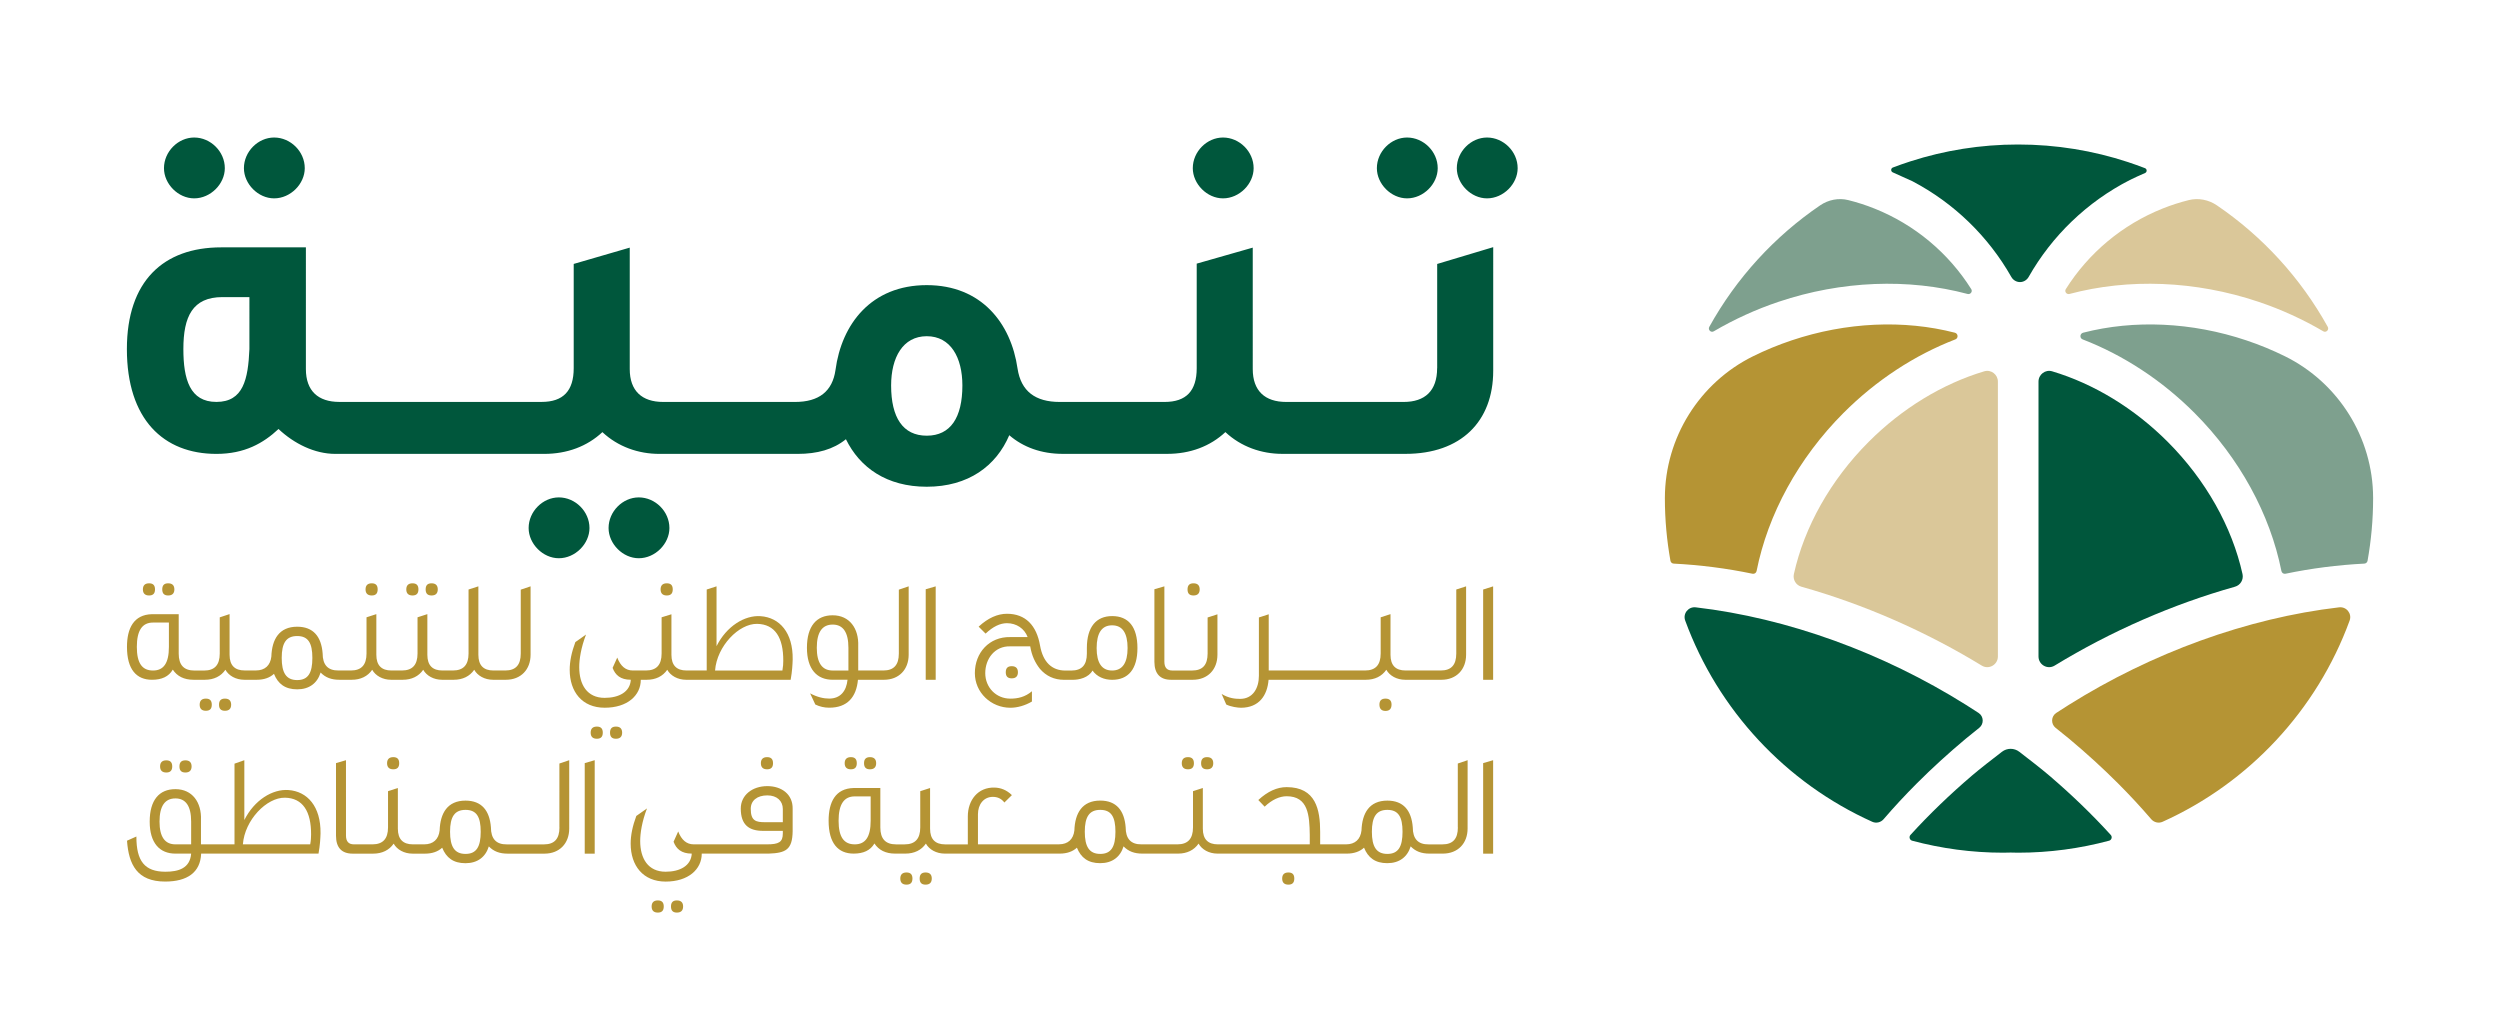  <svg
          version="1.1"
          id="Layer_1"
          xmlns="http://www.w3.org/2000/svg"
          xmlns:xlink="http://www.w3.org/1999/xlink"
          x="0px"
          y="0px"
          viewBox="0 0 841.89 343.35"
          style="enable-background: new 0 0 841.89 343.35"
          xml:space="preserve"
        >
          <style type="text/css">
            .st0 {
              fill: #b59434;
            }
            .st1 {
              fill: #00573c;
            }
            .st2 {
              fill: #7ea08e;
            }
            .st3 {
              fill: #dac799;
            }
          </style>
          <g>
            <g>
              <g>
                <path
                  class="st0"
                  d="M620.76,139.11c11.05-11.08,24.08-19.56,37.72-24.82c1.07-0.41,0.95-1.96-0.16-2.25
             c-17.16-4.42-36.56-3.59-55,2.59c-4.48,1.5-8.81,3.29-12.96,5.34c-18.05,8.91-29.65,27.45-29.7,47.62c0,0.1,0,0.2,0,0.3
             c0,7.15,0.66,14.15,1.87,20.95c0.1,0.54,0.55,0.94,1.1,0.96c8.97,0.46,17.83,1.59,26.54,3.41c0.64,0.13,1.24-0.27,1.37-0.91
             C595.33,173.22,605.62,154.29,620.76,139.11"
                />
                <path
                  class="st1"
                  d="M644.02,61.03c14,7.35,25.56,18.58,33.31,32.24c0.6,1.05,1.7,1.72,2.91,1.72c1.21,0,2.31-0.67,2.91-1.72
             c7.89-13.91,19.73-25.31,34.09-32.65c1.33-0.68,3.54-1.67,5.13-2.36c0.72-0.31,0.7-1.35-0.03-1.63c-1.9-0.73-3.82-1.42-5.76-2.06
             c-11.64-3.83-24.08-5.91-37-5.91c-12.62,0-24.78,1.99-36.19,5.66c-2.01,0.65-4,1.34-5.96,2.09c-0.73,0.28-0.75,1.31-0.04,1.63
             L644.02,61.03z"
                />
                <path
                  class="st1"
                  d="M691.9,224.15c19.08-11.64,39.79-20.67,60.74-26.57c1.85-0.52,2.95-2.38,2.54-4.26
             c-3.52-15.89-12.35-31.65-25.15-44.49c-11.34-11.37-24.97-19.61-38.95-23.79c-2.29-0.69-4.6,1.06-4.6,3.46v92.59
             C686.48,223.86,689.52,225.6,691.9,224.15"
                />
                <path
                  class="st2"
                  d="M598.98,101.62c21.22-7.12,43.68-7.94,63.61-2.63c0.96,0.26,1.77-0.78,1.24-1.63
             c-7.64-12.14-19.03-21.72-32.62-27.14c-2.87-1.15-5.8-2.09-8.77-2.83c-3.26-0.82-6.72-0.13-9.49,1.76
             c-15.42,10.49-28.24,24.51-37.33,40.91c-0.55,0.98,0.53,2.07,1.5,1.51C583.95,107.57,591.28,104.2,598.98,101.62"
                />
                <path
                  class="st0"
                  d="M696.77,248.76c5.8,4.85,11.31,9.87,16.45,15.01c3.98,3.98,7.72,8.02,11.21,12.09
             c0.95,1.1,2.5,1.48,3.83,0.88c29.08-13.1,51.95-37.57,62.99-67.76c0.86-2.34-1.07-4.75-3.54-4.46
             c-31.01,3.62-63.08,15.32-91.06,32.87c-1.41,0.89-2.82,1.79-4.21,2.7c-1.75,1.15-1.85,3.69-0.22,5L696.77,248.76z"
                />
                <path
                  class="st3"
                  d="M667.38,224.15c-19.08-11.64-39.79-20.67-60.74-26.57c-1.85-0.52-2.95-2.38-2.54-4.26
             c3.52-15.89,12.35-31.65,25.15-44.49c11.34-11.37,24.97-19.61,38.95-23.79c2.29-0.69,4.6,1.06,4.6,3.46v92.59
             C672.79,223.86,669.75,225.6,667.38,224.15"
                />
                <path
                  class="st3"
                  d="M760.52,101.62c-21.22-7.12-43.68-7.94-63.61-2.63c-0.96,0.26-1.77-0.78-1.24-1.63
             c7.64-12.14,19.03-21.72,32.62-27.14c2.87-1.15,5.8-2.09,8.77-2.83c3.26-0.82,6.71-0.13,9.49,1.76
             c15.42,10.49,28.24,24.51,37.33,40.91c0.55,0.98-0.53,2.07-1.5,1.51C775.56,107.57,768.23,104.2,760.52,101.62"
                />
                <path
                  class="st2"
                  d="M739.06,139.11c-11.05-11.08-24.08-19.56-37.72-24.82c-1.07-0.41-0.95-1.96,0.16-2.25
             c17.16-4.42,36.56-3.59,55,2.59c4.48,1.5,8.81,3.29,12.96,5.34c18.05,8.91,29.65,27.45,29.7,47.62c0,0.1,0,0.2,0,0.3
             c0,7.15-0.66,14.15-1.87,20.95c-0.1,0.54-0.55,0.94-1.1,0.96c-8.97,0.46-17.83,1.59-26.54,3.41c-0.63,0.13-1.24-0.27-1.37-0.91
             C764.49,173.22,754.2,154.29,739.06,139.11"
                />
                <path
                  class="st1"
                  d="M661.99,248.76c-5.8,4.85-11.31,9.87-16.45,15.01c-3.98,3.98-7.72,8.02-11.22,12.09
             c-0.95,1.1-2.5,1.48-3.82,0.88c-29.08-13.1-51.95-37.57-63-67.76c-0.86-2.34,1.07-4.75,3.54-4.46
             c31.01,3.62,63.08,15.32,91.06,32.87c1.41,0.89,2.82,1.79,4.21,2.7c1.75,1.15,1.85,3.69,0.22,5L661.99,248.76z"
                />
                <path
                  class="st1"
                  d="M690.19,261.25c-2.65-2.27-7.21-5.81-10.19-8.09c-1.72-1.32-4.1-1.32-5.82,0
             c-2.98,2.28-7.54,5.82-10.19,8.09c-7.28,6.23-14.24,12.89-20.63,19.92c-0.59,0.65-0.28,1.71,0.56,1.94
             c9.79,2.62,20.06,4.04,30.67,4.04c0.83,0,1.66-0.03,2.5-0.05c0.83,0.02,1.66,0.05,2.5,0.05c10.61,0,20.88-1.42,30.66-4.04
             c0.85-0.23,1.16-1.29,0.56-1.94C704.42,274.14,697.47,267.48,690.19,261.25"
                />
              </g>
              <g>
                <path
                  class="st1"
                  d="M483.96,123.99c0,7.63-4.1,11.37-11.27,11.37h-39.55c-7.17,0-11.27-3.74-11.27-11.07V83.39L403,88.78v35.21
             c0,7.63-3.51,11.37-10.83,11.37h-33.12h-2.19c-8.19,0-13.02-3.59-14.19-11.22c-2.19-15.26-12.14-28.12-30.58-28.12
             c-18.73,0-28.68,13.16-30.73,28.57c-1.02,7.18-5.56,10.77-13.61,10.77h-44.41c-7.17,0-11.27-3.74-11.27-11.07V83.39l-18.87,5.49
             v35.1c0,7.63-3.51,11.37-10.83,11.37h-68.09c-7.17,0-11.27-3.74-11.27-11.07V83.3H74.48c-19.46,0-31.75,11.37-31.75,34.25
             c0,23.63,12.29,35.3,30.14,35.3c9.51,0,15.8-3.59,20.92-8.38c5.27,4.94,12.14,8.38,19.17,8.38h70.29
             c7.75,0,14.49-2.54,19.61-7.33c5.27,4.94,12.14,7.33,19.17,7.33h46.6c6.58,0,12-1.5,16.24-4.94c4.68,9.57,13.75,16,27.21,16
             c14.05,0,23.41-7.03,27.8-17.35c4.68,4.04,10.83,6.28,18,6.28h1.17h34c7.75,0,14.49-2.54,19.61-7.33
             c5.27,4.94,12.14,7.33,19.17,7.33h41.46c18.73,0,29.56-10.92,29.56-27.97V83.23l-18.87,5.66V123.99z M83.99,117.55
             c-0.44,10.17-2.05,17.8-11.12,17.8c-8.93,0-11.12-7.63-11.12-17.8c0-10.92,3.07-17.5,13.17-17.5h9.07V117.55z M312.09,146.72
             c-8.05,0-12-6.13-12-16.9c0-9.42,3.95-16.6,12-16.6c8.05,0,12,7.18,12,16.6C324.08,140.59,320.13,146.72,312.09,146.72z"
                />
                <path
                  class="st1"
                  d="M411.85,66.8c5.53,0,10.32-4.87,10.32-10.17c0-5.6-4.79-10.32-10.32-10.32c-5.39,0-10.17,4.72-10.17,10.32
             C401.68,61.94,406.47,66.8,411.85,66.8z"
                />
                <path
                  class="st1"
                  d="M473.84,66.8c5.53,0,10.32-4.87,10.32-10.17c0-5.6-4.79-10.32-10.32-10.32c-5.39,0-10.17,4.72-10.17,10.32
             C463.66,61.94,468.45,66.8,473.84,66.8z"
                />
                <path
                  class="st1"
                  d="M500.76,46.31c-5.39,0-10.17,4.72-10.17,10.32c0,5.31,4.79,10.17,10.17,10.17c5.53,0,10.32-4.87,10.32-10.17
             C511.08,51.02,506.3,46.31,500.76,46.31z"
                />
                <path
                  class="st1"
                  d="M215.11,167.5c-5.39,0-10.17,4.72-10.17,10.32c0,5.31,4.79,10.17,10.17,10.17c5.53,0,10.32-4.87,10.32-10.17
             C225.43,172.22,220.65,167.5,215.11,167.5z"
                />
                <path
                  class="st1"
                  d="M188.19,167.5c-5.39,0-10.17,4.72-10.17,10.32c0,5.31,4.79,10.17,10.17,10.17c5.53,0,10.32-4.87,10.32-10.17
             C198.51,172.22,193.72,167.5,188.19,167.5z"
                />
                <path
                  class="st1"
                  d="M65.39,66.8c5.53,0,10.32-4.87,10.32-10.17c0-5.6-4.79-10.32-10.32-10.32c-5.39,0-10.17,4.72-10.17,10.32
             C55.21,61.94,60,66.8,65.39,66.8z"
                />
                <path
                  class="st1"
                  d="M92.31,46.31c-5.39,0-10.17,4.72-10.17,10.32c0,5.31,4.79,10.17,10.17,10.17c5.53,0,10.32-4.87,10.32-10.17
             C102.63,51.02,97.85,46.31,92.31,46.31z"
                />
              </g>
            </g>
            <g>
              <path
                class="st0"
                d="M417.96,238.34c5.98-0.05,8.81-4.05,9.24-9.42h5.84h0.68h0.15h7.74h0.48h0.68h6.71h1.17h7.05h0.83h1.41
           c3.02,0,5.4-1.17,6.91-3.37c1.12,2,3.5,3.37,6.37,3.37h1.32h0.83h7.4h0.83h1.8c5.06,0,8.32-3.46,8.32-8.44v-23.03l-3.31,1.07
           v21.56c0,3.85-1.7,5.71-5.21,5.71h-1.6h-0.83h-7.4h-0.83h-1.22c-3.26,0-5.06-1.66-5.06-5.27v-13.71l-3.31,1.07v12.2
           c0,3.85-1.75,5.71-5.25,5.71h-1.17h-0.83h-7.05h-1.17h-6.71h-0.68h-0.48h-7.74h-0.15h-0.68h-5.79v-18.93l-3.31,1.07v19.66
           c0,4.1-1.99,7.76-6.32,7.76c-1.7,0-3.84-0.2-6.23-1.66l1.56,3.56C414.46,238,416.75,238.34,417.96,238.34z"
              />
              <path
                class="st0"
                d="M50.21,200.53c1.36,0,1.99-0.68,1.99-2.05s-0.63-2.05-1.99-2.05s-2.09,0.68-2.09,2.05
           S48.85,200.53,50.21,200.53z"
              />
              <path
                class="st0"
                d="M56.63,200.53c1.36,0,2.09-0.68,2.09-2.05s-0.73-2.05-2.09-2.05s-1.99,0.68-1.99,2.05
           S55.27,200.53,56.63,200.53z"
              />
              <path
                class="st0"
                d="M69.33,239.36c1.36,0,1.99-0.68,1.99-2.05s-0.63-2.05-1.99-2.05c-1.36,0-2.09,0.68-2.09,2.05
           S67.97,239.36,69.33,239.36z"
              />
              <path
                class="st0"
                d="M75.75,239.36c1.36,0,2.09-0.68,2.09-2.05s-0.73-2.05-2.09-2.05c-1.36,0-1.99,0.68-1.99,2.05
           S74.39,239.36,75.75,239.36z"
              />
              <path
                class="st0"
                d="M116.19,228.92h0.49h1.75c3.02,0,5.4-1.17,6.91-3.37c1.12,2,3.5,3.37,6.37,3.37h1.66h0.49h1.75
           c3.02,0,5.4-1.17,6.91-3.37c1.12,2,3.5,3.37,6.37,3.37h1.66h0.49h1.75c3.02,0,5.4-1.17,6.91-3.37c1.12,2,3.5,3.37,6.37,3.37h1.66
           h0.49h2.14c5.06,0,8.32-3.46,8.32-8.44v-23.03l-3.31,1.12v21.51c0,3.85-1.7,5.71-5.21,5.71h-1.95h-0.49h-1.56
           c-3.26,0-5.06-1.66-5.06-5.27v-23.07l-3.31,1.07v21.56c0,3.85-1.75,5.71-5.25,5.71h-1.51h-0.49h-1.56c-3.26,0-5.06-1.66-5.06-5.27
           v-13.71l-3.31,1.07v12.2c0,3.85-1.75,5.71-5.25,5.71h-1.51h-0.49h-1.56c-3.26,0-5.06-1.66-5.06-5.27v-13.71l-3.31,1.07v12.2
           c0,3.85-1.75,5.71-5.25,5.71h-1.51h-0.49H114c-3.6,0.05-5.35-1.9-5.35-5.76c-0.44-5.61-3.11-8.98-8.56-8.98
           c-6.08,0-8.52,4.24-8.71,10.05c-0.34,2.98-2.14,4.68-5.21,4.68h-1.75h-0.49h-1.56c-3.26,0-5.06-1.66-5.06-5.27v-13.71L74,207.9
           v12.2c0,3.85-1.75,5.71-5.25,5.71h-1.9h-0.49h-0.88c-3.55,0-5.3-1.85-5.3-5.71v-13.27h-9c-6.13,0.15-8.42,4.73-8.42,11.02
           c0,7.61,3.21,11.07,8.42,11.07c3.31,0,5.64-1.07,7.01-3.42c1.46,2.24,3.79,3.42,6.96,3.42h1.22h0.49h2.14
           c3.02,0,5.4-1.17,6.91-3.37c1.12,2,3.5,3.37,6.37,3.37h1.66h0.49h2.09c2.34,0,4.33-0.68,5.74-2c1.36,3.37,3.75,5.22,7.83,5.22
           c4.04,0,6.76-2.05,7.88-5.66c1.65,1.71,3.65,2.44,6.33,2.44H116.19z M56.88,217.85c0,5.51-1.8,7.95-5.35,7.95
           c-3.65,0-5.45-2.44-5.45-7.95c0-5.51,1.8-8.2,5.45-8.2h5.35V217.85z M100.08,229.02c-3.7,0-5.21-2.44-5.21-7.46
           s1.51-7.37,5.21-7.37s5.11,2.34,5.11,7.37S103.78,229.02,100.08,229.02z"
              />
              <path
                class="st0"
                d="M125.19,200.53c1.36,0,1.99-0.68,1.99-2.05s-0.63-2.05-1.99-2.05c-1.36,0-2.09,0.68-2.09,2.05
           S123.83,200.53,125.19,200.53z"
              />
              <path
                class="st0"
                d="M138.91,200.53c1.36,0,2-0.68,2-2.05s-0.63-2.05-2-2.05c-1.36,0-2.09,0.68-2.09,2.05
           S137.55,200.53,138.91,200.53z"
              />
              <path
                class="st0"
                d="M145.33,200.53c1.36,0,2.09-0.68,2.09-2.05s-0.73-2.05-2.09-2.05s-1.99,0.68-1.99,2.05
           S143.97,200.53,145.33,200.53z"
              />
              <path
                class="st0"
                d="M207.42,244.68c-1.36,0-1.99,0.68-1.99,2.05s0.63,2.05,1.99,2.05c1.36,0,2.09-0.68,2.09-2.05
           S208.78,244.68,207.42,244.68z"
              />
              <path
                class="st0"
                d="M215.79,228.92h2c3.02,0,5.4-1.17,6.91-3.37c1.12,2,3.5,3.37,6.37,3.37h1.66h0.49h33.04
           c0.53-2.93,0.63-5.22,0.68-6.83c0.15-9.07-4.43-14.15-10.8-14.59c-5.35-0.39-11.48,3.37-14.84,10.1v-20.15l-3.31,1.07v27.27h-4.77
           h-0.49h-1.56c-3.26,0-5.06-1.66-5.06-5.27v-13.66l-3.31,1.02v12.2c0,3.85-1.75,5.71-5.26,5.71h-1.75h-0.24h-2.48
           c-2.38,0-4.09-1.46-5.21-4.34l-1.56,3.46c0.88,2.39,2.63,4,6.13,4c-0.24,4.1-3.99,6.1-8.81,6.1c-5.94,0-8.56-4.49-8.56-10.34
           c0-2.63,0.58-6.54,2.29-10.98l-3.6,2.54c-1.27,3.41-1.9,6.49-1.9,9.32c0,7.42,4.18,12.78,11.78,12.78
           C211.27,238.34,215.79,234.19,215.79,228.92z M254.96,210.09c6.03,0.1,8.86,4.63,8.81,12.44c0,0.93-0.05,1.95-0.29,3.27H240.8
           C241.43,217.56,248.83,209.99,254.96,210.09z"
              />
              <path
                class="st0"
                d="M201,244.68c-1.36,0-2.09,0.68-2.09,2.05s0.73,2.05,2.09,2.05c1.36,0,1.99-0.68,1.99-2.05
           S202.36,244.68,201,244.68z"
              />
              <path
                class="st0"
                d="M224.55,200.53c1.36,0,2-0.68,2-2.05s-0.63-2.05-2-2.05c-1.36,0-2.09,0.68-2.09,2.05
           S223.19,200.53,224.55,200.53z"
              />
              <path
                class="st0"
                d="M288.92,228.92h6.13h0.49h2.14c5.06,0,8.32-3.46,8.32-8.44v-23.03l-3.31,1.12v21.51
           c0,3.85-1.7,5.71-5.21,5.71h-1.95h-0.49h-6.03v-8.2c0.24-5.95-2.92-10.39-8.61-10.39c-5.45,0-8.66,3.66-8.66,10.93
           c0,7.22,3.36,10.78,8.66,10.78h5.01c-0.39,3.85-2.43,6.34-6.18,6.34c-1.8,0-3.94-0.44-6.42-1.76l1.75,3.76
           c1.51,0.73,3.07,1.07,4.67,1.07C285.37,238.34,288.39,234.73,288.92,228.92z M280.41,225.8c-3.55,0-5.35-2.54-5.35-7.66
           c0-5.22,1.8-7.81,5.35-7.81c3.5,0,5.3,2.59,5.3,7.81c0,2.1,0,7.66,0,7.66H280.41z"
              />
              <polygon
                class="st0"
                points="315.1,197.46 311.74,198.43 311.74,228.92 315.1,228.92 		"
              />
              <path
                class="st0"
                d="M338.7,226.39c0,1.37,0.63,2.05,2,2.05c1.36,0,2.09-0.68,2.09-2.05s-0.73-2.05-2.09-2.05
           C339.33,224.34,338.7,225.02,338.7,226.39z"
              />
              <path
                class="st0"
                d="M328.29,226.68c0,6.54,5.45,11.66,11.97,11.66c2.29,0,4.96-0.73,7.25-2.1v-3.46
           c-2.29,1.95-4.77,2.49-7.25,2.49c-4.86,0-8.47-3.8-8.47-8.59c0-4.83,3.21-9.17,8.42-9.02h6.72c0.53,3.17,1.65,5.51,3.26,7.56
           c2.09,2.44,4.82,3.71,8.13,3.71h0.73h0.49h1.51c2.48,0.05,5.55-0.78,6.86-3.12c1.51,2.1,3.94,3.12,6.62,3.12
           c5.4,0,8.51-3.56,8.51-10.68c0-7.17-3.02-10.78-8.51-10.78c-5.35,0-8.52,3.61-8.52,10.78c0,1.41,0,1.66,0,1.85
           c0,3.85-1.7,5.71-5.25,5.71h-1.22h-0.49h-0.29c-4.53,0-7.54-2.83-8.52-8.44c-1.17-6.73-4.86-10.68-11.14-10.68
           c-3.16,0-6.37,1.41-9.54,4.34l2.34,2.34c2.48-2.34,4.87-3.51,7.2-3.51c3.21,0,5.89,1.81,6.96,4.68h-5.84
           C333.15,214.39,328.29,219.8,328.29,226.68z M374.51,210.58c3.45,0,5.21,2.54,5.21,7.66c0,5.02-1.75,7.56-5.21,7.56
           c-3.46,0-5.21-2.54-5.21-7.56C369.31,213.12,371.06,210.58,374.51,210.58z"
              />
              <path
                class="st0"
                d="M394.36,228.92h4.67h0.49h2.14c5.06,0,8.32-3.46,8.32-8.44v-13.61l-3.31,1.07v12.15
           c0,3.85-1.7,5.71-5.21,5.71h-1.95h-0.49h-4.23c-1.8,0-2.68-0.98-2.68-2.98v-25.37l-3.36,0.98v24.44
           C388.77,226.87,390.67,228.92,394.36,228.92z"
              />
              <path
                class="st0"
                d="M401.91,200.53c1.36,0,2.09-0.68,2.09-2.05s-0.73-2.05-2.09-2.05c-1.36,0-2,0.68-2,2.05
           S400.54,200.53,401.91,200.53z"
              />
              <path
                class="st0"
                d="M464.53,237.26c0,1.41,0.68,2.15,2.04,2.15c1.36,0,2.04-0.73,2.04-2.15c0-1.32-0.68-2-2.04-2
           C465.21,235.26,464.53,235.95,464.53,237.26z"
              />
              <polygon
                class="st0"
                points="502.82,197.46 499.46,198.53 499.46,228.92 502.82,228.92 		"
              />
              <path
                class="st0"
                d="M58,258.1c0-1.37-0.63-2.05-2-2.05c-1.36,0-2.09,0.68-2.09,2.05c0,1.37,0.73,2.05,2.09,2.05
           C57.36,260.15,58,259.46,58,258.1z"
              />
              <path
                class="st0"
                d="M64.52,258.1c0-1.37-0.73-2.05-2.09-2.05c-1.36,0-2,0.68-2,2.05c0,1.37,0.63,2.05,2,2.05
           C63.79,260.15,64.52,259.46,64.52,258.1z"
              />
              <path
                class="st0"
                d="M97.12,266.05c-5.35-0.39-11.48,3.37-14.84,10.1V256l-3.31,1.17v27.17H74.2h-0.49h-6.03v-8.2
           c0.24-5.95-2.92-10.39-8.61-10.39c-5.45,0-8.66,3.66-8.66,10.93c0,7.22,3.36,10.78,8.66,10.78c1.9,0,4.14,0,5.3,0
           c-0.39,4.93-4.23,6.1-8.66,6.1c-7.01,0-9.78-3.61-9.78-11.76v-0.1l-3.16,1.41c0.58,8.05,3.41,13.76,12.85,13.76
           c7.44,0,11.87-3.07,12.12-9.42h5.99h0.49h33.04c0.54-2.93,0.63-5.22,0.68-6.83C108.06,271.56,103.49,266.49,97.12,266.05z
            M64.37,284.34h-5.3c-3.55,0-5.35-2.54-5.35-7.66c0-5.22,1.8-7.81,5.35-7.81c3.5,0,5.3,2.59,5.3,7.81
           C64.37,278.78,64.37,284.34,64.37,284.34z M104.46,284.34H81.79c0.63-8.24,8.03-15.81,14.16-15.71c6.03,0.1,8.86,4.63,8.81,12.44
           C104.75,282,104.71,283.03,104.46,284.34z"
              />
              <path
                class="st0"
                d="M130.35,257.02c0,1.37,0.73,2.05,2.09,2.05c1.36,0,1.99-0.68,1.99-2.05c0-1.37-0.63-2.05-1.99-2.05
           C131.08,254.97,130.35,255.66,130.35,257.02z"
              />
              <path
                class="st0"
                d="M188.4,278.64c0,3.85-1.7,5.71-5.21,5.71h-1.61h-0.83h-7.4h-0.83h-1.85c-3.6,0.05-5.35-1.9-5.35-5.76
           c-0.44-5.61-3.11-8.98-8.56-8.98c-6.08,0-8.52,4.24-8.71,10.05c-0.34,2.98-2.14,4.68-5.21,4.68h-1.75h-0.49h-1.56
           c-3.26,0-5.06-1.66-5.06-5.27v-13.71l-3.31,1.07v12.2c0,3.85-1.75,5.71-5.25,5.71h-1.51h-0.49h-4.23c-1.8,0-2.68-0.98-2.68-2.98
           V256l-3.36,0.98v24.44c0,4,1.9,6.05,5.6,6.05h4.67h0.49h1.75c3.02,0,5.4-1.17,6.91-3.37c1.12,2,3.5,3.37,6.37,3.37h1.65h0.49h2.09
           c2.34,0,4.33-0.68,5.74-2c1.36,3.37,3.75,5.22,7.83,5.22c4.04,0,6.76-2.05,7.88-5.66c1.65,1.71,3.65,2.44,6.33,2.44h1.56h0.83h7.4
           h0.83h1.8c5.06,0,8.32-3.46,8.32-8.44V256l-3.31,1.12V278.64z M156.77,287.56c-3.7,0-5.21-2.44-5.21-7.46
           c0-5.02,1.51-7.37,5.21-7.37s5.11,2.34,5.11,7.37C161.88,285.12,160.47,287.56,156.77,287.56z"
              />
              <polygon
                class="st0"
                points="196.91,287.47 200.27,287.47 200.27,256 196.91,256.98 		"
              />
              <path
                class="st0"
                d="M221.53,303.22c-1.36,0-2.09,0.68-2.09,2.05c0,1.37,0.73,2.05,2.09,2.05c1.36,0,1.99-0.68,1.99-2.05
           C223.53,303.91,222.89,303.22,221.53,303.22z"
              />
              <path
                class="st0"
                d="M227.95,303.22c-1.36,0-1.99,0.68-1.99,2.05c0,1.37,0.63,2.05,1.99,2.05c1.36,0,2.09-0.68,2.09-2.05
           C230.05,303.91,229.32,303.22,227.95,303.22z"
              />
              <path
                class="st0"
                d="M256.23,257.02c0,1.37,0.73,2.05,2.09,2.05c1.36,0,2-0.68,2-2.05c0-1.37-0.63-2.05-2-2.05
           C256.96,254.97,256.23,255.66,256.23,257.02z"
              />
              <path
                class="st0"
                d="M258.41,264.73c-5.11,0-8.95,3.07-8.95,7.56c0,5.51,2.77,7.51,7.54,7.51h6.62v0.88
           c0,2.93-1.36,3.66-5.35,3.66h-13.48h-0.83h-7.64h-0.58h-2.14c-2.38,0-4.09-1.46-5.21-4.34l-1.56,3.46c0.88,2.39,2.63,4,6.13,4
           c-0.24,4.1-3.99,6.1-8.81,6.1c-5.94,0-8.56-4.49-8.56-10.34c0-2.63,0.58-6.54,2.29-10.98l-3.6,2.54c-1.27,3.42-1.9,6.49-1.9,9.32
           c0,7.42,4.18,12.78,11.78,12.78c7.64,0,12.16-4.15,12.16-9.42h7.64h0.83h14.06c5.84-0.2,7.98-1.37,8.08-7.51v-7.56
           C267.03,267.46,263.18,264.73,258.41,264.73z M263.62,276.88h-5.98c-3.02,0-4.82-0.39-4.82-4.49c0-2.83,2.19-4.54,5.59-4.54
           c3.21,0,5.21,1.85,5.21,4.59V276.88z"
              />
              <path
                class="st0"
                d="M284.45,257.02c0,1.37,0.73,2.05,2.09,2.05c1.36,0,1.99-0.68,1.99-2.05c0-1.37-0.63-2.05-1.99-2.05
           C285.18,254.97,284.45,255.66,284.45,257.02z"
              />
              <path
                class="st0"
                d="M290.97,257.02c0,1.37,0.63,2.05,1.99,2.05c1.36,0,2.09-0.68,2.09-2.05c0-1.37-0.73-2.05-2.09-2.05
           C291.6,254.97,290.97,255.66,290.97,257.02z"
              />
              <path
                class="st0"
                d="M305.27,293.81c-1.36,0-2.09,0.68-2.09,2.05c0,1.37,0.73,2.05,2.09,2.05c1.36,0,2-0.68,2-2.05
           C307.27,294.49,306.64,293.81,305.27,293.81z"
              />
              <path
                class="st0"
                d="M311.69,293.81c-1.36,0-1.99,0.68-1.99,2.05c0,1.37,0.63,2.05,1.99,2.05c1.36,0,2.09-0.68,2.09-2.05
           C313.79,294.49,313.06,293.81,311.69,293.81z"
              />
              <path
                class="st0"
                d="M404.48,257.02c0,1.37,0.63,2.05,2,2.05c1.36,0,2.09-0.68,2.09-2.05c0-1.37-0.73-2.05-2.09-2.05
           C405.12,254.97,404.48,255.66,404.48,257.02z"
              />
              <path
                class="st0"
                d="M400.06,254.97c-1.36,0-2.09,0.68-2.09,2.05c0,1.37,0.73,2.05,2.09,2.05c1.36,0,2-0.68,2-2.05
           C402.05,255.66,401.42,254.97,400.06,254.97z"
              />
              <path
                class="st0"
                d="M433.87,293.81c-1.36,0-2.09,0.68-2.09,2.05c0,1.37,0.73,2.05,2.09,2.05c1.36,0,1.99-0.68,1.99-2.05
           C435.87,294.49,435.23,293.81,433.87,293.81z"
              />
              <path
                class="st0"
                d="M490.95,278.64c0,3.85-1.7,5.71-5.21,5.71h-1.95h-0.49h-2.19c-3.6,0.05-5.35-1.9-5.35-5.76
           c-0.44-5.61-3.11-8.98-8.56-8.98c-6.08,0-8.51,4.24-8.71,10.05c-0.34,2.98-2.14,4.68-5.21,4.68h-1.75h-0.49h-6.47v-4.2
           c0-7.42-1.41-15.07-11.29-15.07c-3.21,0-6.37,1.42-9.54,4.34l2.14,2.24c2.43-2.34,5.06-3.51,7.4-3.51c7.3,0,7.69,6.49,7.79,12.98
           v3.22H420.4h-0.83h-7.4h-0.83h-1.22c-3.26,0-5.06-1.66-5.06-5.27v-13.71l-3.31,1.07v12.2c0,3.85-1.75,5.71-5.25,5.71h-1.17h-0.83
           h-7.4h-0.83h-1.85c-3.6,0.05-5.35-1.9-5.35-5.76c-0.44-5.61-3.11-8.98-8.56-8.98c-6.08,0-8.52,4.24-8.71,10.05
           c-0.34,2.98-2.14,4.68-5.21,4.68h-1.41h-0.83h-7.4h-0.83h-16.79V274.2c0-3.32,1.95-5.85,5.01-5.85c1.65,0,2.92,0.63,3.89,1.9
           l2.53-2.49c-1.8-1.76-3.8-2.49-5.84-2.54c-5.6-0.15-9,4.24-9,9.71v9.42h-5.6h-0.49h-1.56c-3.26,0-5.06-1.66-5.06-5.27v-13.71
           l-3.31,1.07v12.2c0,3.85-1.75,5.71-5.26,5.71h-1.51h-0.49h-0.88c-3.55,0-5.3-1.85-5.3-5.71v-13.27h-9
           c-6.13,0.15-8.42,4.73-8.42,11.02c0,7.61,3.21,11.07,8.42,11.07c3.31,0,5.64-1.07,7.01-3.41c1.46,2.24,3.8,3.41,6.96,3.41h1.22
           h0.49h1.75c3.02,0,5.4-1.17,6.91-3.37c1.12,2,3.5,3.37,6.37,3.37h1.66h0.49h25.79h0.83h7.4h0.83h1.75c2.34,0,4.33-0.68,5.74-2
           c1.36,3.37,3.75,5.22,7.83,5.22c4.04,0,6.76-2.05,7.88-5.66c1.65,1.71,3.65,2.44,6.32,2.44h1.56h0.83h7.4h0.83h1.41
           c3.02,0,5.4-1.17,6.91-3.37c1.12,2,3.5,3.37,6.37,3.37h1.32h0.83h7.4h0.83h30.65h0.49h2.09c2.34,0,4.33-0.68,5.74-2
           c1.36,3.37,3.75,5.22,7.83,5.22c4.04,0,6.76-2.05,7.88-5.66c1.65,1.71,3.65,2.44,6.32,2.44h1.9h0.49h2.14
           c5.06,0,8.32-3.46,8.32-8.44V256l-3.31,1.12V278.64z M293.2,276.39c0,5.51-1.8,7.95-5.35,7.95c-3.65,0-5.45-2.44-5.45-7.95
           s1.8-8.2,5.45-8.2h5.35V276.39z M370.52,287.56c-3.7,0-5.21-2.44-5.21-7.46c0-5.02,1.51-7.37,5.21-7.37c3.7,0,5.11,2.34,5.11,7.37
           C375.63,285.12,374.22,287.56,370.52,287.56z M467.2,287.56c-3.7,0-5.21-2.44-5.21-7.46c0-5.02,1.51-7.37,5.21-7.37
           c3.7,0,5.11,2.34,5.11,7.37C472.31,285.12,470.9,287.56,467.2,287.56z"
              />
              <polygon
                class="st0"
                points="499.46,256.98 499.46,287.47 502.82,287.47 502.82,256 		"
              />
            </g>
          </g>
        </svg>